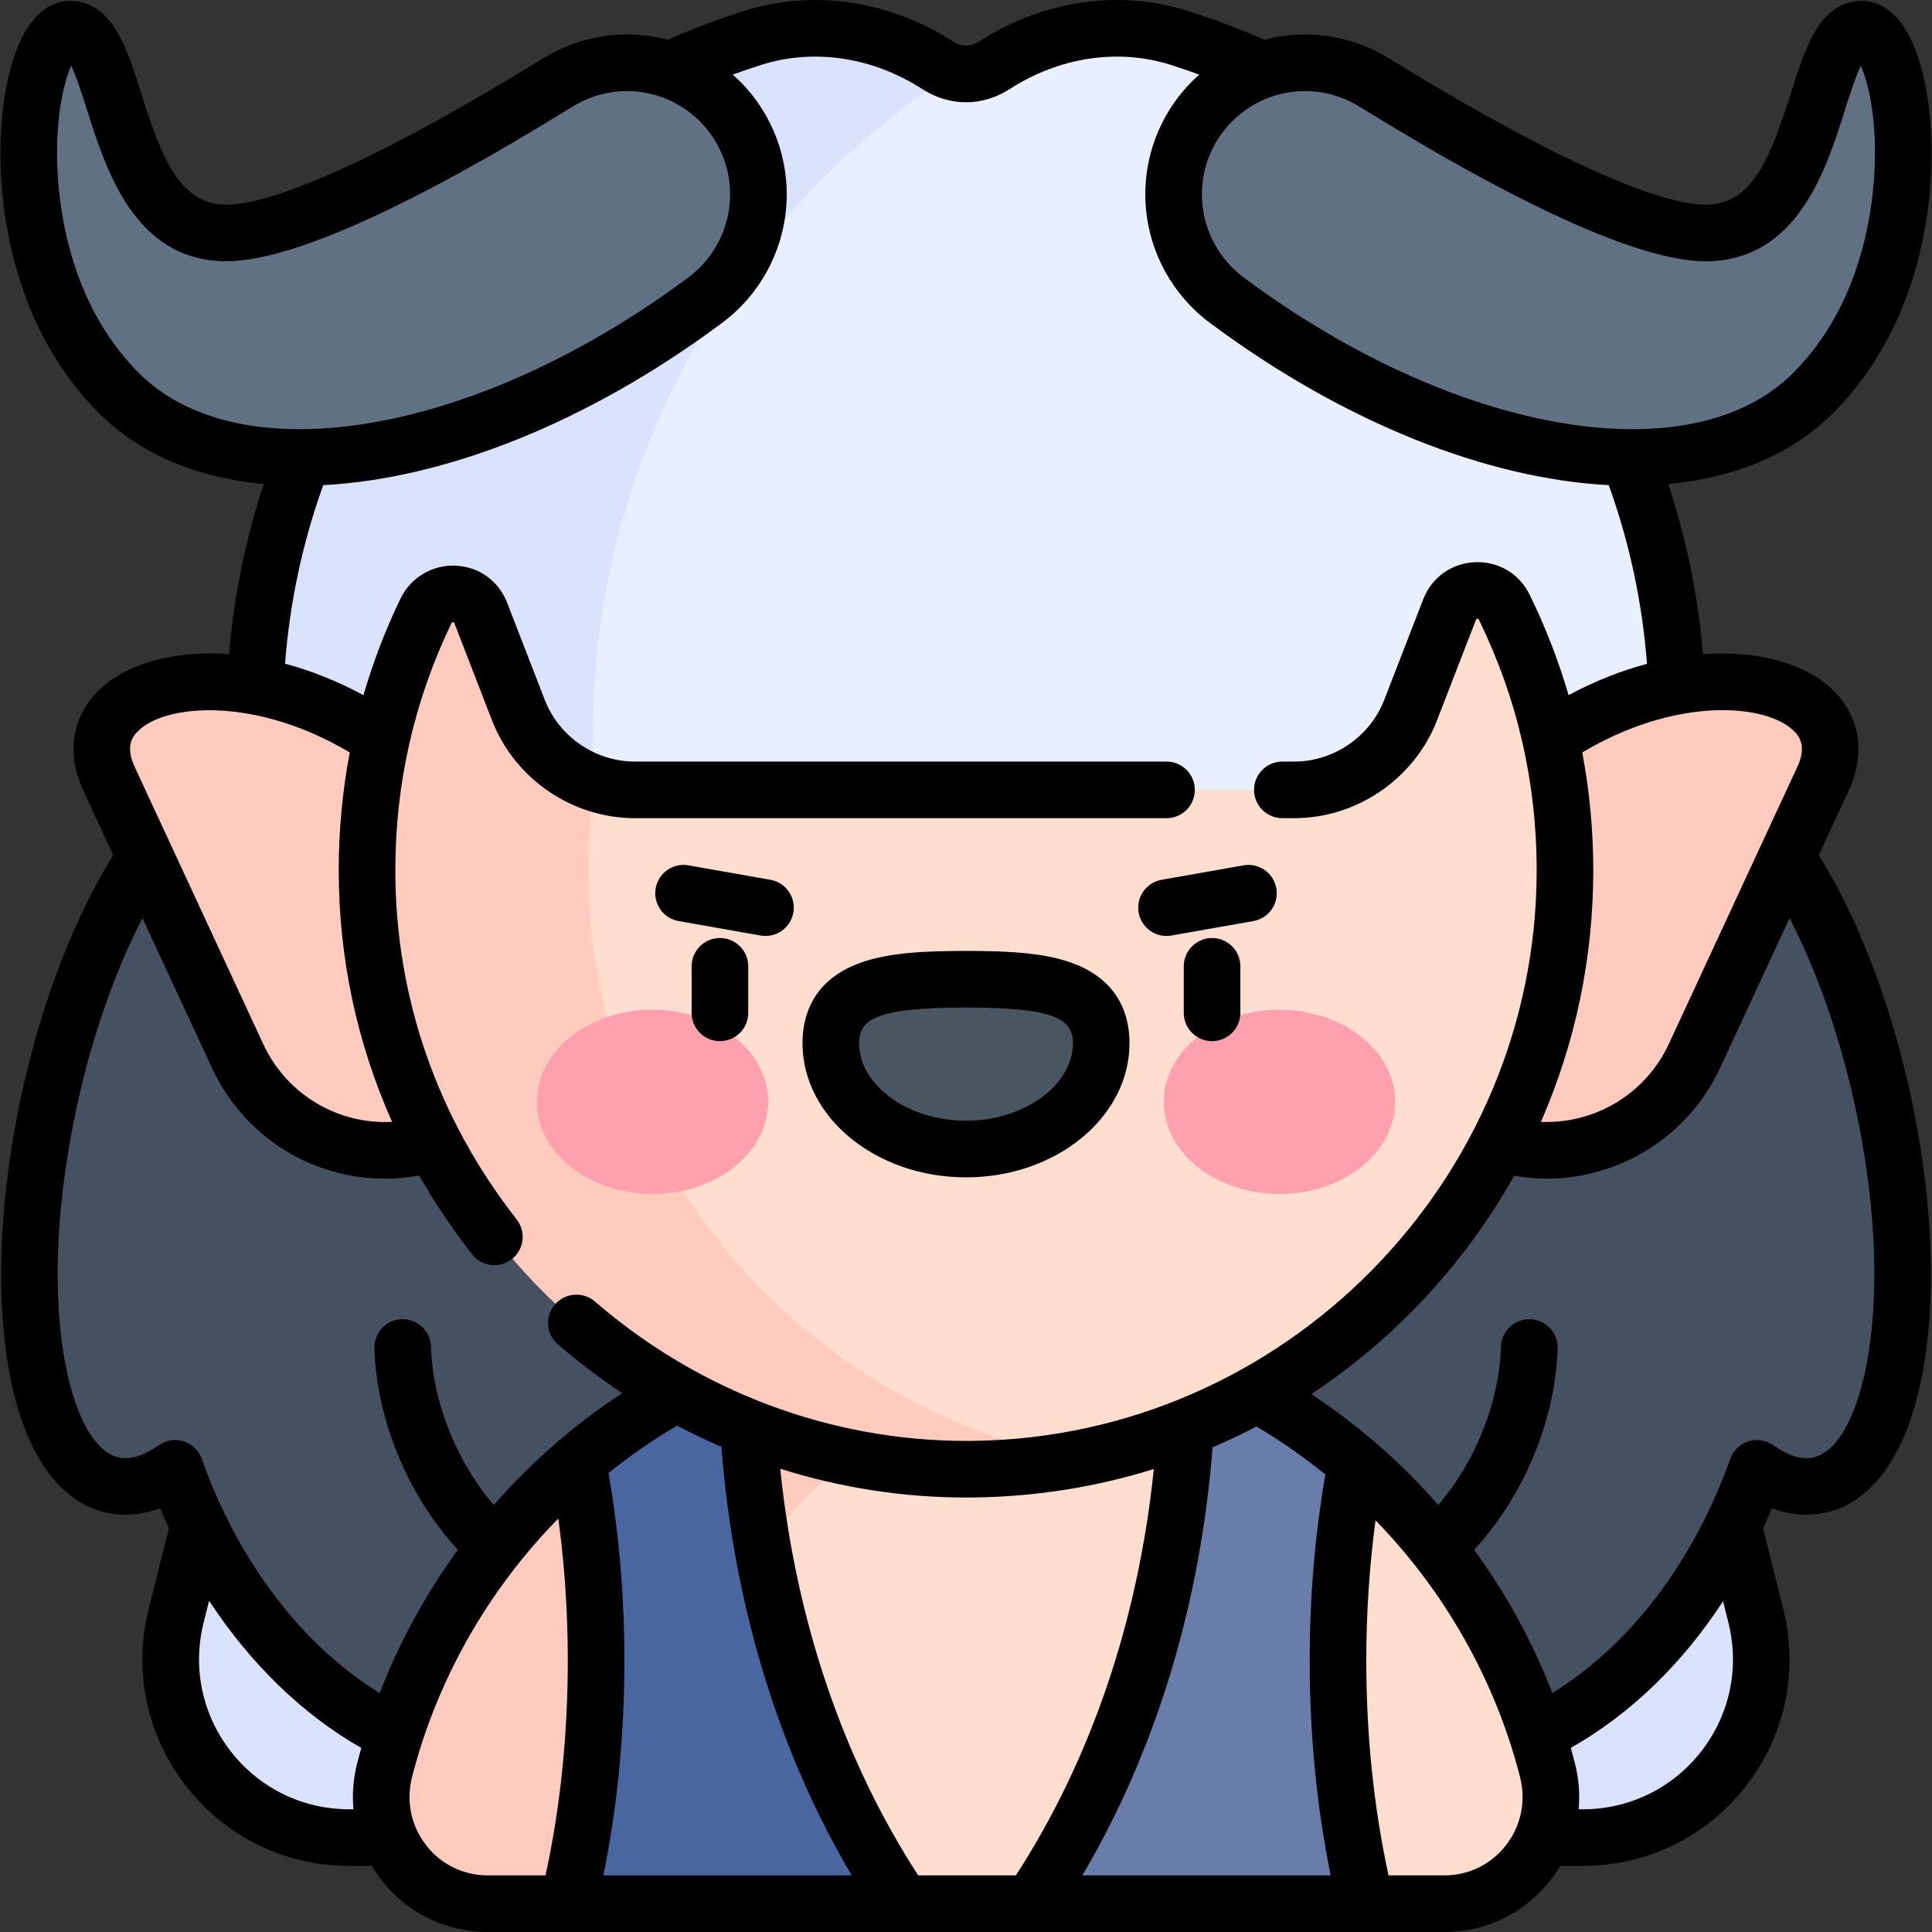 <svg id="Capa_1" enable-background="new 0 0 511.989 511.989" height="512" viewBox="0 0 511.989 511.989" width="512" xmlns="http://www.w3.org/2000/svg"><rect x="0" y="0" width="511.989" height="511.989" fill="#333333" stroke="none"/><g><g><g><g><path d="m443.012 339.271h-187.017-187.017l-22.296 88.908c-7.487 29.854 15.089 58.791 45.868 58.791h163.445 163.445c30.779 0 53.355-28.937 45.868-58.791z" fill="#dae2fe"/></g><g><path d="m370.815 197.119c20.426 0 39.477 7.633 55.564 20.812 3.605-7.096 8.393-11.686 14.237-12.973 20.681-4.552 46.739 33.976 58.203 86.055 11.463 52.079 3.991 97.988-16.69 102.54-5.274 1.161-10.897-.485-16.538-4.437-16.501 46.545-52.73 78.861-94.775 78.861-57.596 0-104.287-60.634-104.287-135.429s46.69-135.429 104.286-135.429z" fill="#455060"/></g><g><path d="m141.174 197.12c-20.426 0-39.477 7.633-55.564 20.812-3.605-7.096-8.394-11.686-14.237-12.973-20.681-4.552-46.739 33.976-58.203 86.055-11.463 52.079-3.991 97.988 16.69 102.54 5.274 1.161 10.897-.485 16.538-4.437 16.501 46.545 52.73 78.861 94.775 78.861 57.596 0 104.287-60.634 104.287-135.429s-46.689-135.429-104.286-135.429z" fill="#455060"/></g><g><path d="m312.311 9.977c-16.551-5.174-34.257-2.062-48.827 7.342-2.271 1.466-4.81 2.285-7.489 2.285-2.68 0-5.219-.82-7.49-2.285-14.57-9.404-32.276-12.516-48.827-7.342-76.594 23.946-132.181 95.439-132.181 179.926 0 23.094 4.161 45.214 11.761 65.662h353.472c7.6-20.448 11.761-42.568 11.761-65.662.001-84.487-55.585-155.98-132.18-179.926z" fill="#e9efff"/></g><g><path d="m157.082 194.737c0-73.645 38.147-138.377 95.755-175.526-1.521-.378-2.976-1.017-4.333-1.893-14.57-9.404-32.276-12.516-48.827-7.342-76.593 23.947-132.18 95.44-132.18 179.927 0 23.094 4.161 45.214 11.761 65.662h86.839c-5.854-19.247-9.015-39.667-9.015-60.828z" fill="#dae2fe"/></g><g><path d="m410.086 469.087c-8.273-32.373-26.483-60.768-51.185-81.751l-.005.013h-23.306l-21.396-26.792.001-.007c-18.023-7.091-37.651-10.991-58.191-10.991-20.548 0-40.182 3.903-58.21 10.998l-21.396 26.792h-23.306c-24.694 20.983-42.897 49.372-51.169 81.738-4.582 17.928 8.816 35.403 27.321 35.403h21.292l37.458-18.25 51.309 18.25h33.929l53.262-25.75 35.504 25.75h20.766c18.506-.001 31.904-17.475 27.322-35.403z" fill="#ffddcf"/></g><g><path d="m197.795 360.556-21.396 26.792h-23.306c-24.694 20.983-42.897 49.372-51.169 81.738-4.582 17.928 8.816 35.403 27.321 35.403h21.292l25.983-12.66c-4.225-6.391-5.916-14.516-3.813-22.743 14.683-57.452 60.656-102.376 118.69-115.567-11.382-2.587-23.226-3.962-35.391-3.962-20.548.001-40.183 3.904-58.211 10.999z" fill="#ffcbbe"/></g><g><path d="m153.093 387.349c3.14 16.365 4.871 34.113 4.871 52.669 0 23.112-2.67 44.984-7.427 64.471h88.767c-25.794-38.148-41.498-88.6-41.509-143.933-16.409 6.458-31.486 15.563-44.702 26.793z" fill="#4a66a0"/></g><g><path d="m359.373 387.734c-13.185-11.288-28.239-20.454-44.633-26.974-.049 55.253-15.744 105.628-41.507 143.73h88.767c-4.757-19.487-7.427-41.359-7.427-64.471-.001-18.413 1.706-36.026 4.8-52.285z" fill="#687daa"/></g><g><path d="m141.325 243.43c10.581 21.388.63 47.334-21.017 57.374s-47.334.63-57.374-21.017-18.25-39.35-34.074-73.469 71.789-45.109 112.465 37.112z" fill="#ffcbbe"/></g><g><path d="m370.665 243.43c-10.581 21.388-.63 47.334 21.017 57.374s47.334.63 57.374-21.017 18.25-39.35 34.074-73.469-71.79-45.109-112.465 37.112z" fill="#ffcbbe"/></g><g><path d="m285.51 386.608c73.561-13.833 129.217-78.41 129.217-155.989 0-25.016-5.792-48.678-16.102-69.724-3.03-6.185-11.981-5.794-14.47.629l-10.325 26.647c-4.94 12.749-17.207 21.152-30.88 21.152h-174.7c-13.673 0-25.94-8.403-30.88-21.152l-9.975-25.742c-1.505-3.885-5.341-5.529-8.823-4.886 5.021 62.73 31.139 229.017 166.938 229.065z" fill="#ffddcf"/></g><g><g><path d="m321.2 26.87c11.436-11.436 29.226-13.497 42.987-4.999 26.512 16.374 68.826 40.36 88.465 39.86 29.762-.759 26.921-50.768 39.732-53.911s23.14 61.291-11.889 96.321c-29.841 29.841-95.686 19.864-155.365-24.574-17.095-12.73-19.001-37.625-3.93-52.697z" fill="#617184"/></g></g><g><g><path d="m190.789 26.87c-11.436-11.436-29.226-13.497-42.987-4.999-26.512 16.374-68.826 40.36-88.465 39.86-29.762-.758-26.921-50.768-39.732-53.911s-23.14 61.291 11.889 96.321c29.841 29.841 95.686 19.864 155.365-24.574 17.096-12.73 19.001-37.625 3.93-52.697z" fill="#617184"/></g></g><g><path d="m155.818 230.563c0-7.856.577-15.577 1.68-23.127-9.057-3.12-16.524-10.071-20.115-19.337l-9.978-25.751c-2.511-6.48-11.513-6.777-14.526-.515-10.005 20.797-15.616 44.107-15.616 68.73 0 87.644 73.215 159.891 160.852 158.775 9.369-.119 18.542-1.054 27.453-2.729-73.194-13.891-129.75-79.017-129.75-156.046z" fill="#ffcbbe"/></g><g><g><g><ellipse cx="172.923" cy="292.008" fill="#ffa1ac" rx="30.652" ry="24.41"/></g><g><ellipse cx="339.067" cy="292.008" fill="#ffa1ac" rx="30.652" ry="24.41"/></g><g><path d="m291.824 276.449c0-15.495-16.041-16.951-35.829-16.951s-35.829 1.456-35.829 16.951 16.041 28.056 35.829 28.056 35.829-12.561 35.829-28.056z" fill="#495560"/></g><g><path d="m255.995 312.005c-23.892 0-43.329-15.95-43.329-35.556 0-7.234 2.687-16.812 15.485-21.354 7.243-2.57 16.369-3.097 27.844-3.097s20.601.526 27.844 3.097c12.799 4.542 15.485 14.12 15.485 21.354 0 19.606-19.438 35.556-43.329 35.556zm0-45.007c-23.947 0-28.329 3.183-28.329 9.451 0 11.143 12.973 20.556 28.329 20.556s28.329-9.413 28.329-20.556c0-6.268-4.382-9.451-28.329-9.451z"/></g><g><path d="m202.867 248.033c-.433 0-.87-.037-1.312-.115l-21.716-3.829c-4.079-.719-6.803-4.609-6.083-8.688.72-4.078 4.604-6.807 8.688-6.083l21.716 3.829c4.079.719 6.803 4.609 6.083 8.688-.641 3.638-3.805 6.198-7.376 6.198z"/></g><g><path d="m309.123 248.033c-3.571 0-6.735-2.56-7.377-6.198-.72-4.079 2.004-7.97 6.083-8.688l21.716-3.829c4.078-.725 7.97 2.004 8.688 6.083.72 4.079-2.004 7.97-6.083 8.688l-21.716 3.829c-.44.078-.879.115-1.311.115z"/></g></g><g><path d="m190.787 275.913c-4.143 0-7.5-3.357-7.5-7.5v-12.336c0-4.143 3.357-7.5 7.5-7.5s7.5 3.357 7.5 7.5v12.336c0 4.143-3.358 7.5-7.5 7.5z"/></g><g><path d="m321.203 275.913c-4.143 0-7.5-3.357-7.5-7.5v-12.336c0-4.143 3.357-7.5 7.5-7.5s7.5 3.357 7.5 7.5v12.336c0 4.143-3.358 7.5-7.5 7.5z"/></g></g></g></g><path d="m481.991 226.597 7.942-17.124c4.782-10.311 2.8-20.638-5.303-27.625-7.431-6.409-19.574-9.492-33.334-8.466-1.286-15.399-4.37-30.513-9.201-45.107 17.575-1.631 32.69-7.818 43.703-18.831 17.48-17.479 23.393-39.737 25.274-55.331 2.144-17.765-.046-35.589-5.577-45.408-5.281-9.376-12.177-8.839-14.897-8.169-9.056 2.222-12.279 12.403-16.013 24.192-5.409 17.084-10.163 29.2-22.124 29.505-.153.005-.31.007-.468.007-13.434 0-43.926-14.082-83.864-38.749-10.212-6.306-22.152-7.848-33.081-4.959-6.665-2.94-13.55-5.54-20.5-7.714-18.162-5.68-38.259-2.69-55.133 8.199-2.234 1.441-4.606 1.442-6.843-.001-16.872-10.888-36.967-13.875-55.132-8.197-6.943 2.171-13.832 4.771-20.501 7.713-10.928-2.888-22.866-1.348-33.078 4.96-39.941 24.667-70.432 38.748-83.864 38.748-.158 0-.315-.003-.468-.007-11.961-.305-16.715-12.421-22.124-29.505-3.734-11.788-6.957-21.97-16.013-24.192-2.719-.668-9.615-1.206-14.897 8.169-5.531 9.819-7.721 27.644-5.577 45.408 1.882 15.594 7.794 37.852 25.273 55.33 11.015 11.015 26.127 17.203 43.703 18.833-4.826 14.58-7.908 29.677-9.197 45.057-14.403-1.031-26.461 2.453-33.55 8.699-7.921 6.979-9.824 17.237-5.092 27.441l7.94 17.12c-10.328 16.644-18.865 38.8-24.149 62.808-5.744 26.091-7.089 51.629-3.788 71.91 3.68 22.607 12.98 36.659 26.189 39.566 3.469.766 8.358.962 14.187-1.199.749 1.794 1.529 3.565 2.336 5.315-.012.045-.029.087-.04.133l-5.324 21.229c-4.135 16.486-.509 33.627 9.946 47.027 10.455 13.401 26.199 21.087 43.196 21.087h5.989c.764 1.284 1.604 2.533 2.536 3.733 6.804 8.761 17.071 13.786 28.17 13.786h253.521c11.099 0 21.366-5.024 28.17-13.786.932-1.2 1.773-2.449 2.536-3.733h5.969c16.997 0 32.741-7.686 43.196-21.087 10.455-13.4 14.081-30.541 9.946-47.027l-5.256-20.958c-.03-.119-.071-.232-.106-.348.808-1.764 1.59-3.552 2.342-5.367 5.825 2.157 10.711 1.961 14.178 1.195 13.209-2.907 22.51-16.959 26.189-39.566 3.301-20.281 1.956-45.819-3.788-71.91-5.271-23.965-13.826-46.167-24.149-62.804zm-7.157-33.39c2.032 1.752 4.037 4.468 1.492 9.956l-34.074 73.469c-6.188 13.343-19.714 21.279-33.897 20.663 9.091-20.758 13.872-43.361 13.872-66.676 0-10.599-.988-21.017-2.92-31.211 24.207-14.441 47.512-13.114 55.527-6.201zm-114.588-164.954c44.716 27.617 75.888 41.402 92.598 40.977 23.574-.602 31.077-24.295 36.042-39.973 1.172-3.701 2.772-8.755 4.236-11.852 1.527 3.442 3.309 9.959 3.692 19.66.358 9.061-.142 40.291-21.623 61.772-27.158 27.158-89.746 16.289-145.581-25.286-6.432-4.789-10.453-12.109-11.033-20.085-.576-7.918 2.312-15.68 7.927-21.293h.001c5.295-5.296 12.269-8.036 19.322-8.036 4.951.001 9.942 1.351 14.419 4.116zm-345.071 8.813c.384-9.701 2.165-16.218 3.692-19.66 1.464 3.097 3.064 8.15 4.236 11.852 4.965 15.678 12.468 39.371 36.042 39.973 16.7.408 47.882-13.36 92.598-40.977 10.853-6.701 24.729-5.092 33.741 3.921h.001c5.614 5.613 8.503 13.375 7.927 21.293-.58 7.976-4.602 15.296-11.033 20.085-35.163 26.183-72.996 40.188-102.979 40.186-17.627-.001-32.546-4.844-42.602-14.9-21.481-21.482-21.981-52.713-21.623-61.773zm21.89 156.22c7.818-6.889 31.262-8.402 55.619 6.12-1.935 10.198-2.921 20.617-2.921 31.213 0 23.27 4.826 45.809 14.143 66.677-14.29.758-27.905-7.16-34.168-20.664l-34.074-73.469c-2.522-5.437-.577-8.135 1.401-9.877zm5.032 189.688c-4.032 2.824-7.608 3.913-10.624 3.256-6.599-1.453-12.06-11.669-14.608-27.328-3.004-18.454-1.714-41.991 3.631-66.275 4.034-18.326 10.035-35.378 17.256-49.312l18.379 39.628c8.502 18.332 26.549 29.415 45.857 29.415 3.02 0 6.07-.278 9.12-.835 4.1 7.219 8.768 14.194 13.999 20.878 1.479 1.89 3.684 2.877 5.911 2.877 1.617 0 3.246-.521 4.618-1.594 3.262-2.554 3.836-7.268 1.283-10.529-21.037-26.876-32.156-58.874-32.156-92.535 0-22.925 5.003-44.946 14.869-65.454.07-.146.13-.291.435-.275.241.01.272.089.334.248l9.975 25.742c6.013 15.517 21.232 25.941 37.873 25.941h140.883c4.143 0 7.5-3.357 7.5-7.5s-3.357-7.5-7.5-7.5h-140.883c-10.495 0-20.095-6.575-23.887-16.361l-9.975-25.742c-2.251-5.81-7.512-9.571-13.729-9.816-6.151-.242-11.865 3.195-14.543 8.76-3.995 8.305-7.259 16.836-9.796 25.556-7.064-3.813-14.058-6.541-20.781-8.337 1.242-16.212 4.637-32.092 10.12-47.313 32.082-1.679 69.965-16.388 105.682-42.984 9.929-7.394 16.138-18.703 17.035-31.027.893-12.268-3.584-24.292-12.281-32.989-.001 0 0 .001-.001 0-.624-.624-1.267-1.216-1.92-1.794 2.569-.934 5.15-1.827 7.744-2.638 13.904-4.347 29.401-1.982 42.522 6.484 3.531 2.28 7.527 3.485 11.557 3.485 4.029 0 8.025-1.205 11.556-3.484 13.122-8.469 28.621-10.83 42.522-6.485 2.595.812 5.176 1.705 7.744 2.639-.652.577-1.296 1.17-1.919 1.793-.001.001 0 0-.001 0-8.696 8.697-13.174 20.723-12.281 32.989.897 12.324 7.106 23.634 17.035 31.027 35.721 26.598 73.599 41.307 105.682 42.984 5.488 15.235 8.885 31.13 10.124 47.36-6.245 1.654-13.284 4.261-20.776 8.297-2.646-9.098-6.087-17.988-10.321-26.629-2.731-5.576-8.268-8.869-14.491-8.607-6.21.268-11.463 4.032-13.707 9.826l-10.325 26.646c-3.792 9.786-13.393 16.361-23.888 16.361h-3.121c-4.143 0-7.5 3.357-7.5 7.5s3.357 7.5 7.5 7.5h3.121c16.641 0 31.861-10.425 37.874-25.941l10.325-26.647c.056-.144.097-.247.365-.259.258-.009.308.081.376.221 10.177 20.772 15.337 43.121 15.337 66.425 0 82.334-66.959 150.17-149.264 151.219-.629.008-1.257.012-1.886.012-35.907 0-70.794-13.079-98.427-36.943-3.134-2.705-7.87-2.359-10.579.774-2.707 3.136-2.36 7.871.774 10.579 5.439 4.697 11.139 9.007 17.052 12.928-5.656 3.709-11.067 7.749-16.203 12.094-.346.251-.671.527-.966.831-6.023 5.175-11.667 10.762-16.883 16.715-4.122-4.811-7.72-10.484-10.497-16.624-3.768-8.329-5.887-17.092-6.13-25.342-.122-4.14-3.58-7.373-7.718-7.276-4.141.122-7.398 3.578-7.276 7.718.302 10.215 2.88 20.963 7.457 31.082 3.768 8.33 8.823 15.996 14.665 22.319-8.503 11.679-15.495 24.447-20.731 37.967-20.542-12.641-37.497-34.843-47.146-62.061-.783-2.208-2.553-3.924-4.784-4.638-2.23-.715-4.668-.346-6.588.998zm310.545 114.015h-65.811c19.409-32.891 31.264-71.771 34.507-113.433 3.942-1.685 7.815-3.53 11.618-5.52 6.417 3.792 12.52 8.043 18.266 12.705-2.744 15.874-4.15 32.421-4.15 49.277 0 19.774 1.876 38.891 5.57 56.971zm-109.31 0c-19.94-30.732-32.471-67.722-36.567-107.77 15.877 5.016 32.489 7.631 49.311 7.631.691 0 1.386-.005 2.078-.014 16.379-.208 32.379-2.778 47.609-7.536-4.111 40.021-16.653 77.006-36.559 107.689zm-52.152-113.566c3.223 41.717 15.077 80.618 34.524 113.567h-65.81c3.694-18.081 5.571-37.197 5.571-56.972 0-17.005-1.428-33.68-4.214-49.654 5.725-4.606 11.802-8.805 18.187-12.553 3.847 2.025 7.763 3.899 11.742 5.612zm-98.631 96.047c-12.344 0-23.777-5.582-31.37-15.313s-10.226-22.18-7.224-34.152l1.454-5.796c10.922 16.655 24.756 30.135 40.331 39.004-.377 1.333-.738 2.673-1.082 4.017-1.04 4.071-1.362 8.201-.997 12.24zm20.373 9.533c-3.991-5.14-5.352-11.722-3.731-18.059 6.619-25.902 20.176-49.578 38.759-68.529 1.663 12.209 2.514 24.801 2.514 37.602 0 19.872-1.988 39.004-5.901 56.972h-15.319c-6.431 0-12.38-2.911-16.322-7.986zm269.843 7.986h-14.793c-3.912-17.969-5.9-37.101-5.9-56.972 0-12.625.832-25.056 2.454-37.124 18.345 18.876 31.734 42.382 38.293 68.05 1.62 6.337.26 12.92-3.73 18.059-3.942 5.076-9.892 7.987-16.324 7.987zm75.269-66.985c3.002 11.973.369 24.421-7.224 34.152s-19.026 15.313-31.37 15.313h-1.091c.365-4.039.044-8.169-.997-12.239-.344-1.348-.706-2.69-1.084-4.026 15.764-8.935 29.492-22.233 40.346-38.864zm37.091-71.102c-2.549 15.659-8.01 25.875-14.608 27.328-3.021.662-6.591-.432-10.624-3.256-1.919-1.345-4.357-1.714-6.587-1.001-2.231.714-4.002 2.429-4.785 4.638-9.635 27.178-26.606 49.408-47.131 62.048-5.238-13.514-12.234-26.281-20.74-37.96 5.839-6.322 10.892-13.985 14.66-22.312 4.576-10.119 7.154-20.867 7.456-31.082.122-4.14-3.136-7.596-7.276-7.718-4.142-.093-7.596 3.137-7.718 7.276-.243 8.25-2.362 17.013-6.129 25.342-2.776 6.135-6.371 11.804-10.489 16.613-5.068-5.784-10.542-11.22-16.372-16.27-.321-.335-.674-.641-1.055-.913-5.142-4.379-10.56-8.452-16.225-12.191 9.548-6.319 18.514-13.663 26.744-21.992 10.716-10.844 19.76-22.911 27.011-35.88 2.889.502 5.78.767 8.645.767 19.338 0 37.491-11.14 45.958-29.396l18.379-39.628c7.224 13.944 13.231 31.023 17.256 49.311 5.343 24.284 6.634 47.821 3.63 66.276z"/></g></svg>